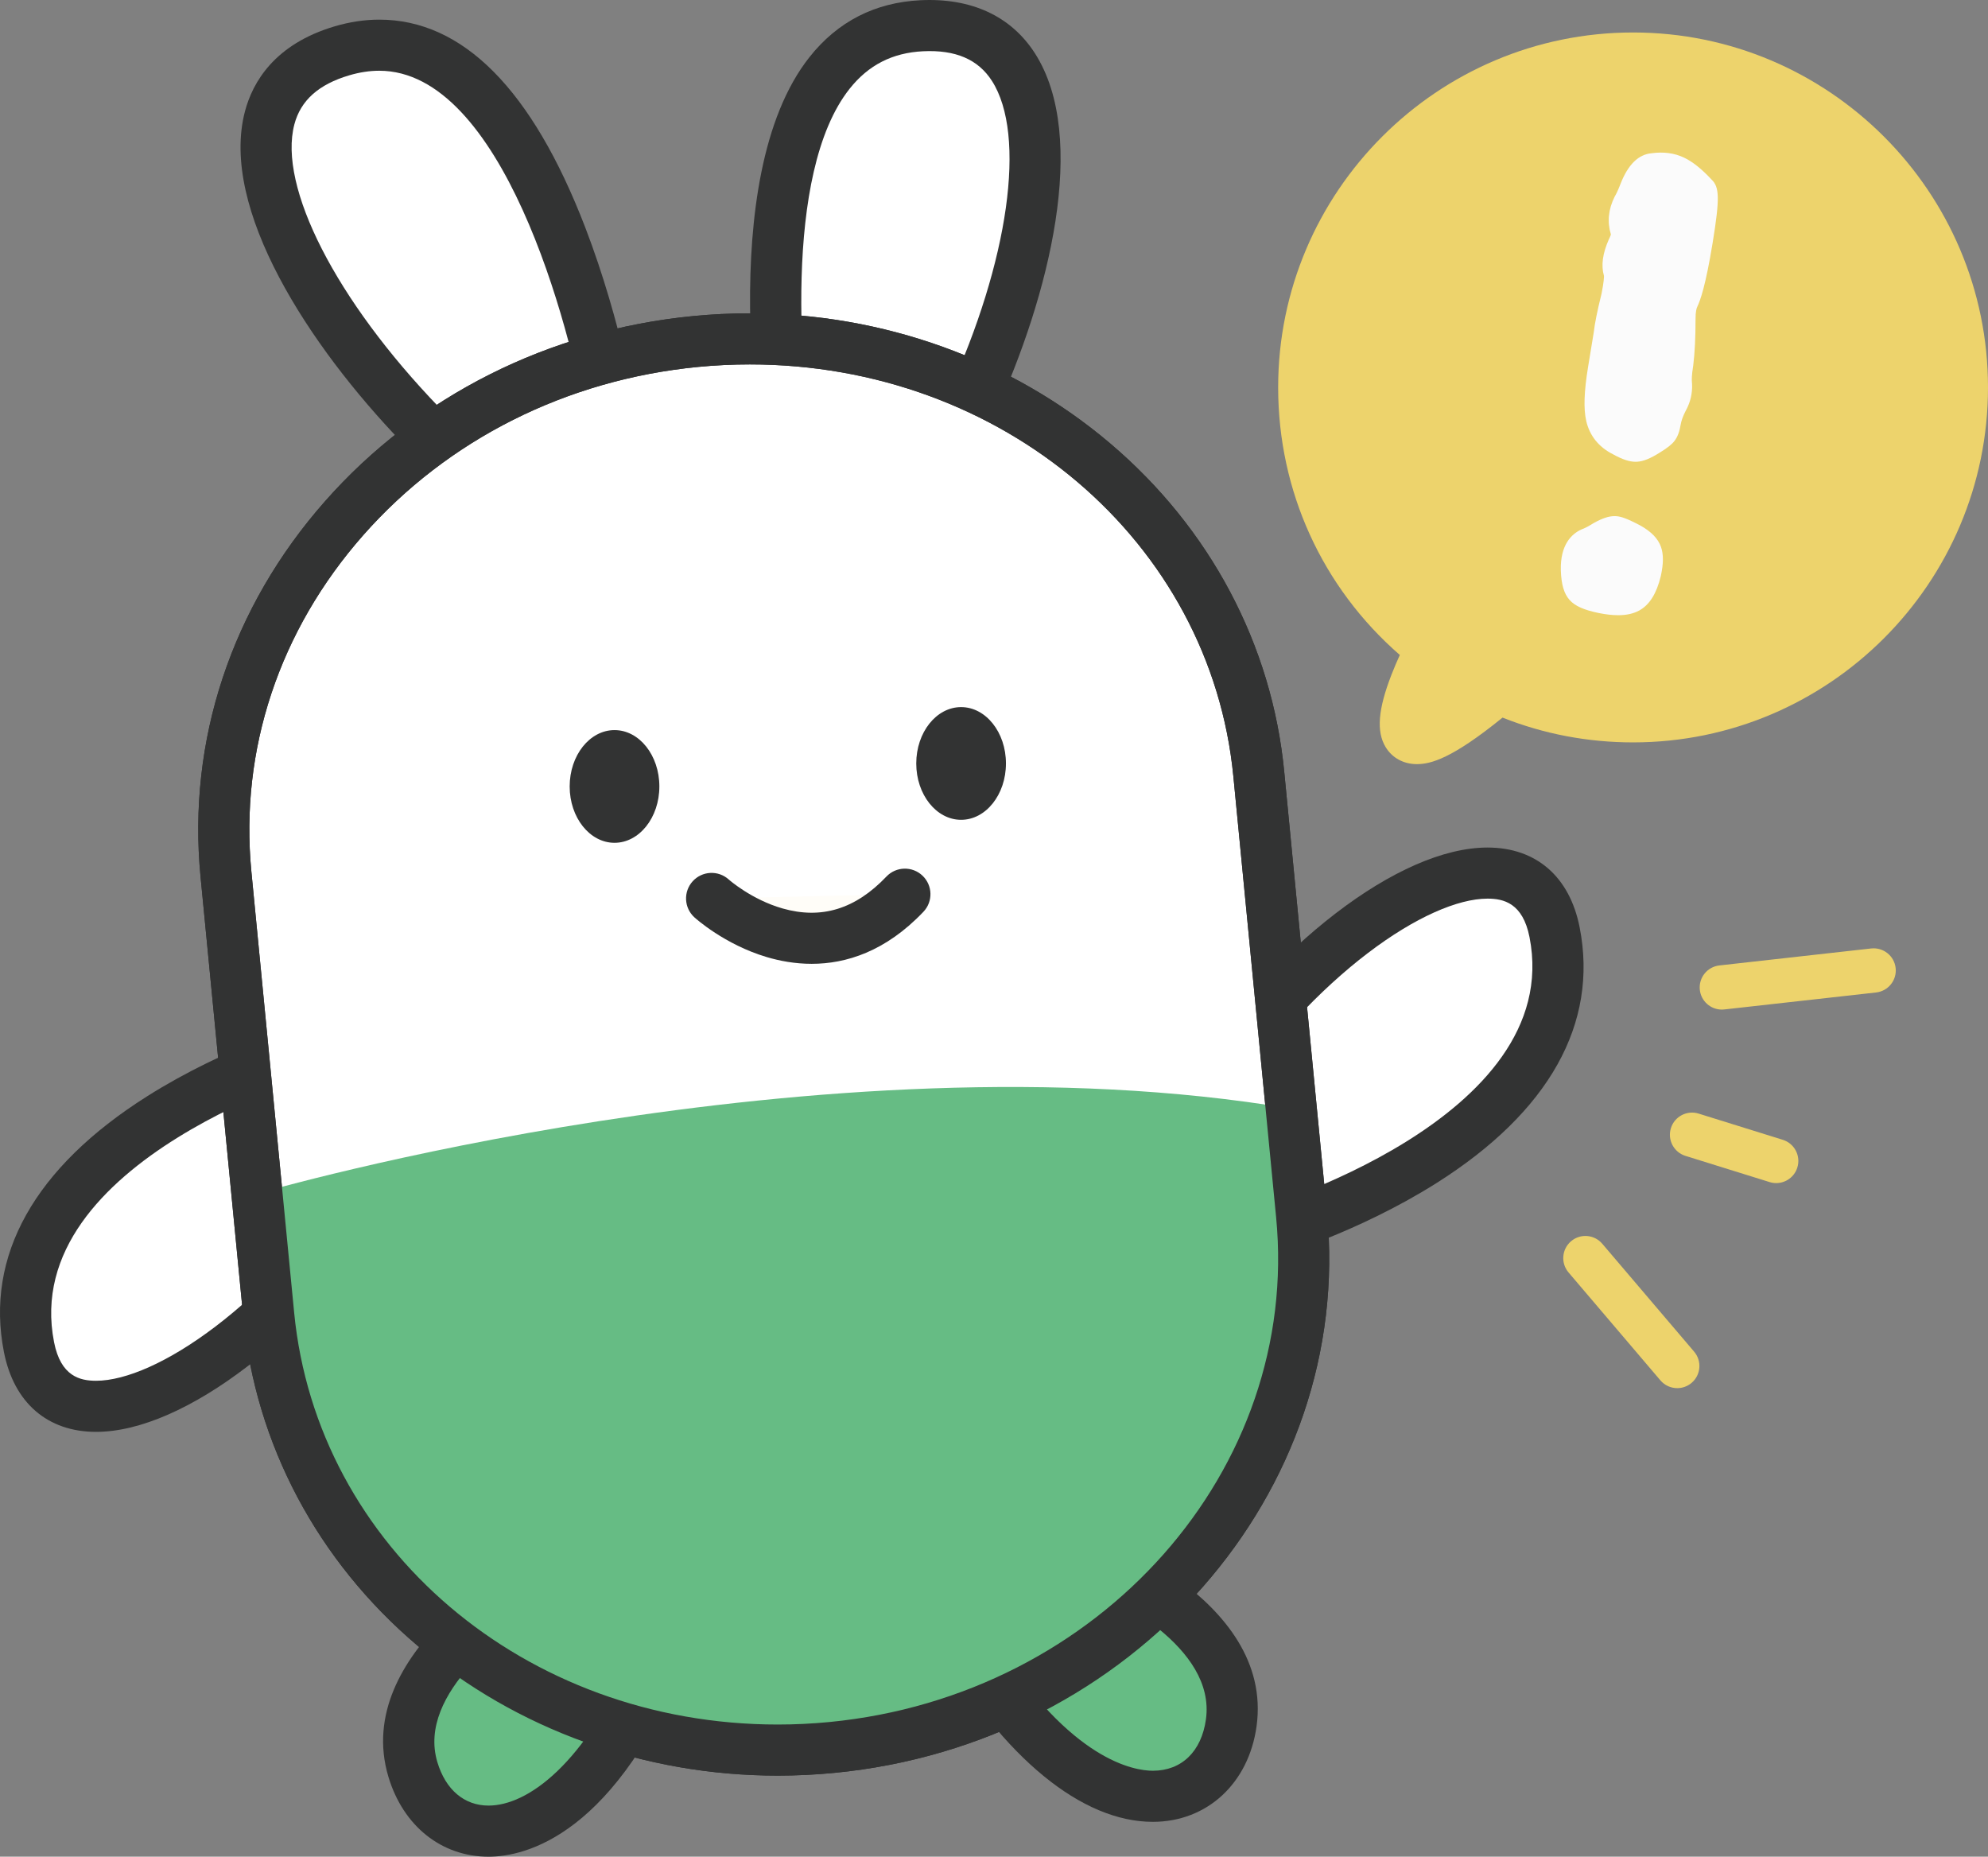 <?xml version="1.0" encoding="utf-8"?>
<!-- Generator: Adobe Illustrator 16.0.0, SVG Export Plug-In . SVG Version: 6.00 Build 0)  -->
<!DOCTYPE svg PUBLIC "-//W3C//DTD SVG 1.1//EN" "http://www.w3.org/Graphics/SVG/1.1/DTD/svg11.dtd">
<svg version="1.1" id="레이어_1" xmlns="http://www.w3.org/2000/svg" xmlns:xlink="http://www.w3.org/1999/xlink" x="0px"
	 y="0px" width="479.858px" height="448.112px" viewBox="-12.18 2.565 479.858 448.112"
	 enable-background="new -12.18 2.565 479.858 448.112" xml:space="preserve">
<rect x="-12.18" y="2.565" width="479.858" height="448.112" fill="#808080" stroke="none"/>
<g>
	<g>
		<g>
			<path fill="#FFFFFF" d="M65.853,254.648c0,0-80.899,22.893-71.033,73.047c6.133,31.172,52.945,8.35,85.011-39.692
				C111.896,239.961,65.853,254.648,65.853,254.648z"/>
		</g>
		<g>
			<path fill="#323333" d="M11.006,348.146c-0.002,0-0.003,0-0.006,0c-11.721-0.004-19.824-7.022-22.23-19.262
				c-4.567-23.22,7.389-44.566,34.575-61.734C42.43,255.1,62.4,249.225,64.087,248.741c0.979-0.306,7.911-2.373,14.871-2.373
				c10.173,0,14.653,4.385,16.621,8.063c4.271,7.984,0.896,19.74-10.62,36.995C62.67,324.822,32.257,348.146,11.006,348.146z
				 M78.958,258.701c-5.367,0-11.173,1.805-11.231,1.822c-0.064,0.021-0.131,0.039-0.194,0.06
				c-0.752,0.213-75.314,21.94-66.661,65.922c1.621,8.248,6.266,9.307,10.132,9.308c0.001,0,0.002,0,0.003,0
				c14.301,0,41.483-17.953,63.694-51.232c12.421-18.605,10.288-23.803,10.003-24.332C84.201,259.307,81.946,258.701,78.958,258.701
				z"/>
		</g>
	</g>
	<g>
		<g>
			<path fill="#FFFFFF" d="M292.028,300.611c0,0,80.897-22.891,71.033-73.045c-6.133-31.172-52.945-8.351-85.012,39.691
				C245.984,315.3,292.028,300.611,292.028,300.611z"/>
		</g>
		<g>
			<path fill="#323333" d="M278.924,308.894c-0.001,0-0.002,0-0.004,0c-10.172,0-14.651-4.385-16.618-8.063
				c-4.271-7.985-0.896-19.741,10.618-36.994c22.291-33.396,52.701-56.719,73.958-56.719c11.724,0,19.823,7.02,22.231,19.26
				c4.568,23.222-7.388,44.567-34.574,61.735c-19.084,12.05-39.055,17.924-40.743,18.409
				C292.811,306.827,285.883,308.894,278.924,308.894z M346.879,219.449c-14.305,0-41.488,17.955-63.7,51.234
				c-12.418,18.604-10.284,23.799-10.002,24.33c0.503,0.939,2.757,1.547,5.746,1.547h0.002c5.366,0,11.171-1.805,11.229-1.822
				c0.063-0.021,0.129-0.041,0.194-0.061c0.75-0.213,75.313-21.938,66.662-65.922C355.386,220.508,350.743,219.449,346.879,219.449z
				"/>
		</g>
	</g>
	<g>
		<g>
			<path fill="#FFFFFF" d="M135.825,105.669c0,0-16.668-105.257-65.451-90.842C34.916,25.304,56.24,70.755,89.346,105.12
				C113.898,130.609,129.795,135.269,135.825,105.669z"/>
		</g>
		<g>
			<path fill="#323333" d="M120.615,132.266C120.614,132.266,120.615,132.266,120.615,132.266c-9.463,0-20.477-7.052-35.711-22.867
				C62.488,86.13,40.749,52.902,46.952,29.425c1.845-6.98,7.103-16.206,21.674-20.511c3.614-1.068,7.226-1.609,10.735-1.609
				c20.17,0,36.887,16.839,49.685,50.048c9.015,23.39,12.715,46.385,12.87,47.353c0.114,0.729,0.098,1.473-0.049,2.195
				C138.438,123.73,131.286,132.266,120.615,132.266z M79.361,19.638c-2.326,0-4.762,0.371-7.239,1.104
				c-7.386,2.182-11.718,6.053-13.246,11.835c-3.974,15.032,10.057,42.467,34.911,68.267c15.199,15.778,22.978,19.09,26.828,19.09
				c4.716,0,7.442-7.593,8.937-14.41C125.391,80.573,108.896,19.638,79.361,19.638z"/>
		</g>
	</g>
	<g>
		<g>
			<path fill="#FFFFFF" d="M178.525,116.14c0,0-19.034-104.854,31.772-107.362c36.929-1.822,31.813,48.122,11.916,91.493
				C207.456,132.438,193.992,142.086,178.525,116.14z"/>
		</g>
		<g>
			<path fill="#323333" d="M196.024,137.198c-8.159,0-15.615-5.855-22.797-17.9c-0.377-0.634-0.638-1.33-0.771-2.056
				c-0.526-2.902-12.635-71.428,10.785-100.931c6.782-8.544,15.783-13.15,26.752-13.691c12.304-0.605,21.886,3.847,27.639,12.815
				c13.018,20.295,3.466,58.459-9.813,87.407C216.919,126.603,207.113,137.198,196.024,137.198z M184.396,113.929
				c4.305,6.966,8.514,10.937,11.629,10.937c2.442,0,9.336-2.647,20.585-27.166c14.75-32.152,19.026-62.536,10.643-75.606
				c-3.342-5.209-8.794-7.542-16.649-7.156c-7.369,0.364-13.16,3.321-17.7,9.041C176.641,44.461,181.095,94.772,184.396,113.929z"/>
		</g>
	</g>
	<g>
		<g>
			<path fill="#EDD36C" d="M382.008,16.569c-43.91,0-79.505,35.596-79.505,79.503c0,25.588,12.09,48.349,30.868,62.891l0,0
				c0,0-22.086,41.918,16.072,9.66v-0.001c9.938,4.468,20.961,6.956,32.563,6.956c43.907,0,79.503-35.596,79.503-79.504
				C461.512,52.165,425.917,16.569,382.008,16.569z"/>
		</g>
		<g>
			<path fill="#EDD36C" d="M329.823,186.989c-3.217,0-5.971-1.504-7.553-4.128c-2.259-3.741-1.818-9.128,1.424-17.465
				c0.666-1.712,1.373-3.344,2.012-4.751c-18.727-16.298-29.367-39.559-29.367-64.572c0-47.238,38.432-85.669,85.671-85.669
				c47.237,0,85.669,38.431,85.669,85.669c0,47.239-38.432,85.67-85.669,85.67c-10.912,0-21.493-2.011-31.513-5.983
				C338.385,185.591,333.243,186.989,329.823,186.989z M382.008,22.736c-40.439,0-73.338,32.899-73.338,73.336
				c0,22.854,10.379,44,28.479,58.015c2.364,1.833,3.074,5.101,1.68,7.75c-1.846,3.508-3.521,7.463-4.563,10.577
				c2.438-1.541,6.032-4.135,11.198-8.501c1.813-1.532,4.345-1.887,6.508-0.916c9.468,4.255,19.57,6.412,30.036,6.412
				c40.438,0,73.336-32.899,73.336-73.337S422.446,22.736,382.008,22.736z"/>
		</g>
	</g>
	<g>
		<g>
			<path fill="#FBFBFB" d="M377.659,131.247c0.627,0.048,2.004,0.638,4.134,1.761c1.692,0.946,2.719,1.923,3.075,2.923
				c0.354,1.005,0.297,2.58-0.168,4.725c-0.725,2.995-1.783,4.877-3.182,5.648c-1.4,0.771-3.723,0.833-6.969,0.191
				c-2.572-0.535-4.175-1.159-4.809-1.873c-0.637-0.718-0.991-2.248-1.066-4.594c-0.068-3.123,0.775-5.097,2.531-5.921
				c0.855-0.302,1.996-0.895,3.412-1.774C376.015,131.561,377.03,131.202,377.659,131.247z M392.532,44.313
				c1.606,0.765,3.442,2.261,5.504,4.488c0.607,0.546,0.309,4.469-0.891,11.775c-1.199,7.309-2.332,12.097-3.398,14.366
				c-0.533,1.137-0.789,2.706-0.771,4.71c0.002,4.225-0.175,7.753-0.523,10.585c-0.354,2.167-0.461,3.87-0.317,5.117
				c0.088,1.572-0.272,3.068-1.085,4.491c-0.848,1.64-1.387,3.164-1.615,4.57c-0.16,0.973-0.389,1.661-0.686,2.056
				c-0.299,0.395-1.09,0.987-2.373,1.777c-1.678,1.059-2.896,1.609-3.652,1.651c-0.761,0.043-1.986-0.408-3.679-1.353
				c-2.354-1.163-3.8-2.929-4.334-5.297c-0.539-2.365-0.37-6.202,0.5-11.505c0.229-1.407,0.517-3.14,0.854-5.197
				c0.338-2.055,0.514-3.138,0.532-3.247c0.188-1.858,0.8-4.872,1.83-9.038c0.66-3.335,0.83-5.421,0.507-6.253
				c-0.445-1.516-0.117-3.521,0.984-6.007c0.845-1.639,1.068-2.994,0.665-4.06c-0.601-1.988-0.384-4.006,0.647-6.064
				c0.48-0.809,1.021-1.999,1.627-3.568c1.19-3.027,2.543-4.584,4.062-4.668C389.051,43.325,390.922,43.548,392.532,44.313z"/>
			<path fill="#FBFBFB" d="M378.407,151.043c-1.375,0-2.897-0.169-4.655-0.516c-3.675-0.765-5.782-1.711-7.083-3.175
				c-1.344-1.518-1.991-3.734-2.102-7.193c-0.136-6.124,2.586-8.691,4.893-9.774c0.123-0.059,0.251-0.111,0.381-0.156
				c0.32-0.113,1.088-0.444,2.611-1.39c0.061-0.037,0.121-0.073,0.183-0.106c2.007-1.107,3.522-1.601,4.916-1.601
				c0.14,0,0.272,0.005,0.403,0.014c1.121,0.086,2.464,0.488,5.758,2.227c0.029,0.015,0.059,0.031,0.085,0.047
				c2.616,1.461,4.233,3.14,4.942,5.131c0.633,1.789,0.623,4.001-0.021,6.977c-0.007,0.032-0.014,0.063-0.021,0.095
				c-1.019,4.206-2.717,6.915-5.19,8.28C382.11,150.671,380.442,151.043,378.407,151.043z M372.962,141.814
				c0.415,0.158,1.163,0.393,2.424,0.655c1.171,0.231,2.2,0.354,3.021,0.354c0.637,0,0.965-0.074,1.092-0.111
				c0.146-0.166,0.682-0.882,1.193-2.975c0.28-1.308,0.305-2.009,0.293-2.321c-0.164-0.151-0.506-0.428-1.158-0.795
				c-1.187-0.625-1.912-0.96-2.33-1.138c-0.192,0.085-0.457,0.213-0.807,0.403c-1.422,0.876-2.619,1.509-3.646,1.92
				c-0.091,0.207-0.289,0.815-0.261,2.132C372.815,140.862,372.893,141.457,372.962,141.814z M382.62,114.014
				c-1.518,0-3.215-0.565-5.496-1.831c-3.404-1.713-5.623-4.487-6.424-8.028c-0.67-2.944-0.527-7.103,0.453-13.077l1.021-6.225
				c0.184-1.119,0.299-1.82,0.346-2.104c0.223-2.057,0.842-5.127,1.893-9.379c0.554-2.815,0.578-3.91,0.568-4.227
				c-0.726-2.498-0.341-5.379,1.178-8.808c0.033-0.074,0.068-0.147,0.106-0.219c0.265-0.516,0.356-0.83,0.388-0.973
				c-0.002-0.004-0.004-0.008-0.004-0.012c-0.912-3.015-0.605-6.075,0.908-9.095c0.043-0.087,0.09-0.172,0.139-0.256
				c0.246-0.415,0.678-1.264,1.326-2.949c1.795-4.564,4.297-7.003,7.449-7.279c2.885-0.401,5.523-0.046,7.824,1.046
				c2.076,0.987,4.255,2.721,6.656,5.301c1.847,1.779,2.074,4.216,0.25,15.342c-1.694,10.331-2.943,13.764-3.733,15.449
				c-0.12,0.254-0.399,1.056-0.382,2.925c0,4.395-0.186,8.125-0.555,11.123c-0.006,0.055-0.014,0.11-0.023,0.165
				c-0.383,2.333-0.348,3.498-0.291,3.984c0.01,0.078,0.016,0.156,0.021,0.235c0.131,2.338-0.397,4.583-1.571,6.675
				c-0.624,1.217-1.021,2.321-1.177,3.282c-0.276,1.675-0.736,2.898-1.449,3.853c-0.662,0.876-1.676,1.687-3.512,2.817
				c-2.355,1.487-4.037,2.168-5.58,2.254C382.847,114.01,382.735,114.014,382.62,114.014z M382.868,66.812
				c0.463,1.406,0.537,3.465-0.408,8.25c-0.014,0.063-0.027,0.126-0.043,0.189c-1.221,4.931-1.615,7.326-1.73,8.465
				c-0.01,0.09-0.021,0.181-0.037,0.271c-0.016,0.094-0.137,0.827-0.361,2.198l-1.02,6.225c-1.023,6.239-0.783,8.899-0.551,9.928
				c0.188,0.818,0.584,1.751,2.146,2.524c0.063,0.03,0.125,0.063,0.185,0.097c0.729,0.407,1.208,0.623,1.496,0.737
				c0.304-0.14,0.827-0.412,1.636-0.922c0.555-0.341,0.918-0.586,1.146-0.749c0.016-0.077,0.033-0.168,0.049-0.275
				c0.301-1.831,0.982-3.782,2.023-5.793c0.023-0.049,0.051-0.098,0.078-0.146c0.405-0.709,0.582-1.392,0.555-2.139
				c-0.162-1.598-0.047-3.567,0.351-6.015c0.321-2.654,0.483-6.019,0.481-10.004c-0.022-2.616,0.357-4.739,1.162-6.456
				c0.508-1.081,1.578-4.24,3.063-13.286c0.914-5.569,1.115-8.07,1.143-9.144c-1.668-1.685-2.789-2.421-3.463-2.742
				c-0.806-0.382-1.783-0.495-2.982-0.352c-0.211,0.274-0.61,0.894-1.102,2.143c-0.652,1.692-1.254,3.014-1.828,4.01
				c-0.635,1.319-0.539,2.208-0.361,2.842c0.738,2.12,0.449,4.506-0.86,7.097C382.768,65.75,382.838,66.625,382.868,66.812z"/>
		</g>
	</g>
	<g>
		<g>
			<path fill="#FFFFFF" d="M301.987,295.768c6.238,64.315-44.514,121.865-113.354,128.545l0,0
				c-68.841,6.678-129.707-40.045-135.946-104.357L42.361,213.528c-6.24-64.314,44.513-121.863,113.354-128.542l0,0
				c68.84-6.678,129.707,40.043,135.945,104.356L301.987,295.768z"/>
		</g>
		<g>
			<path fill="#323333" d="M175.547,431.113c-32.228,0-63.114-11.146-86.973-31.383c-24.133-20.473-39.058-48.594-42.025-79.182
				L36.223,214.124c-3.185-32.824,7.481-64.984,30.034-90.559c22.447-25.455,54.005-41.335,88.86-44.717
				c4.544-0.441,9.147-0.664,13.682-0.664c32.229,0,63.116,11.145,86.974,31.382c24.132,20.472,39.058,48.592,42.024,79.18
				l10.324,106.424c6.558,67.596-46.777,128.281-118.894,135.278C184.686,430.89,180.081,431.113,175.547,431.113z M168.799,90.518
				c-4.139,0-8.342,0.204-12.489,0.606c-31.734,3.079-60.431,17.498-80.804,40.599c-20.268,22.983-29.858,51.825-27.007,81.21
				l10.323,106.426c5.5,56.68,55.679,99.422,116.724,99.422c4.139,0,8.342-0.204,12.49-0.606
				c65.349-6.34,113.712-60.984,107.811-121.812l-10.323-106.424C280.026,133.259,229.844,90.518,168.799,90.518z"/>
		</g>
	</g>
	<g>
		<g>
			<path fill="#66BC84" d="M118.682,383.216c0,0-38.903,20.741-31.199,46.417c6.847,22.829,39.329,24.353,61.137-31.199
				L118.682,383.216z"/>
		</g>
		<g>
			<path fill="#323333" d="M105.738,450.678c-0.002,0-0.002,0-0.003,0c-11.337-0.001-20.594-7.386-24.159-19.272
				c-9.051-30.165,32.434-52.688,34.204-53.63c1.776-0.946,3.903-0.967,5.695-0.057l29.938,15.219
				c2.831,1.438,4.106,4.795,2.945,7.749C136.647,445.804,114.459,450.678,105.738,450.678z M118.911,390.249
				c-7.945,4.963-30.561,20.816-25.521,37.612c1.998,6.661,6.498,10.481,12.347,10.482c9.381,0,23.231-9.839,35.01-36.995
				L118.911,390.249z"/>
		</g>
	</g>
	<g>
		<g>
			<path fill="#66BC84" d="M247.049,377.284c0,0,41.631,14.509,37.969,41.063c-3.254,23.61-35.114,30.112-65.208-21.422
				L247.049,377.284z"/>
		</g>
		<g>
			<path fill="#323333" d="M266.086,442.267c-17.122,0-35.932-15.393-51.602-42.229c-1.603-2.743-0.858-6.255,1.718-8.111
				l27.241-19.643c1.631-1.178,3.735-1.483,5.635-0.821c1.896,0.659,46.351,16.529,42.049,47.729
				C289.224,432.993,279.161,442.267,266.086,442.267z M228.035,398.598c18.304,28.983,33.623,31.336,38.051,31.336
				c6.957,0,11.75-4.646,12.822-12.427c2.404-17.437-22.376-29.574-30.999-33.241L228.035,398.598z"/>
		</g>
	</g>
	<g>
		<g>
			<ellipse fill="#323333" cx="136.15" cy="192.375" rx="10.825" ry="13.601"/>
		</g>
	</g>
	<g>
		<g>
			<ellipse fill="#323333" cx="219.808" cy="186.826" rx="10.825" ry="13.601"/>
		</g>
	</g>
	<g>
		<g>
			<path fill="#FFFDF8" d="M159.583,219.406c0,0,24.492,22.271,46.659-1.027"/>
		</g>
		<g>
			<path fill="#323333" d="M183.74,235.184c-4.009,0-7.709-0.691-10.904-1.646c-10.123-3.022-17.109-9.304-17.4-9.57
				c-2.521-2.29-2.706-6.19-0.415-8.711c2.285-2.514,6.174-2.705,8.695-0.427c0.122,0.107,5.522,4.859,12.999,6.992
				c9.389,2.678,17.587,0.161,25.061-7.694c2.347-2.466,6.251-2.563,8.718-0.217c2.467,2.346,2.564,6.25,0.216,8.718
				C201.554,232.251,191.993,235.184,183.74,235.184z"/>
		</g>
	</g>
	<g>
		<g>
			<path fill="#66BC84" d="M50.429,290.507l-0.466,0.629l2.723,28.818c6.239,64.313,67.105,111.035,135.946,104.356
				s119.593-64.229,113.354-128.543l-2.486-25.621l0,0C186.179,251.002,50.429,290.507,50.429,290.507z"/>
		</g>
	</g>
	<g>
		<g>
			<path fill="#323333" d="M175.547,431.113c-32.228,0-63.114-11.146-86.973-31.383c-24.133-20.473-39.058-48.594-42.025-79.182
				L36.223,214.124c-3.185-32.824,7.481-64.984,30.034-90.559c22.447-25.455,54.005-41.335,88.86-44.717
				c4.544-0.441,9.147-0.664,13.682-0.664c32.229,0,63.116,11.145,86.974,31.382c24.132,20.472,39.058,48.592,42.024,79.18
				l10.324,106.424c6.558,67.596-46.777,128.281-118.894,135.278C184.686,430.89,180.081,431.113,175.547,431.113z M168.799,90.518
				c-4.139,0-8.342,0.204-12.489,0.606c-31.734,3.079-60.431,17.498-80.804,40.599c-20.268,22.983-29.858,51.825-27.007,81.21
				l10.323,106.426c5.5,56.68,55.679,99.422,116.724,99.422c4.139,0,8.342-0.204,12.49-0.606
				c65.349-6.34,113.712-60.984,107.811-121.812l-10.323-106.424C280.026,133.259,229.844,90.518,168.799,90.518z"/>
		</g>
	</g>
	<g>
		<g>
			<line fill="none" x1="403.434" y1="240.884" x2="440.075" y2="236.788"/>
		</g>
		<g>
			<path fill="#EDD36C" d="M403.426,246.229c-2.688,0-5-2.02-5.305-4.75c-0.327-2.935,1.783-5.578,4.718-5.905l36.642-4.097
				c2.932-0.32,5.576,1.784,5.904,4.719c0.326,2.933-1.783,5.576-4.719,5.904l-36.641,4.096
				C403.827,246.218,403.625,246.229,403.426,246.229z"/>
		</g>
	</g>
	<g>
		<g>
			<line fill="none" x1="396.243" y1="276.434" x2="416.559" y2="282.758"/>
		</g>
		<g>
			<path fill="#EDD36C" d="M416.559,288.104c-0.525,0-1.061-0.078-1.591-0.242l-20.315-6.325c-2.817-0.877-4.392-3.873-3.514-6.69
				c0.876-2.818,3.872-4.394,6.691-3.514l20.314,6.324c2.818,0.877,4.393,3.873,3.514,6.689
				C420.948,286.636,418.837,288.104,416.559,288.104z"/>
		</g>
	</g>
	<g>
		<g>
			<line fill="none" x1="370.502" y1="306.207" x2="392.672" y2="332.248"/>
		</g>
		<g>
			<path fill="#EDD36C" d="M392.674,337.592c-1.514,0-3.016-0.638-4.072-1.88l-22.17-26.04c-1.914-2.248-1.645-5.621,0.604-7.533
				c2.248-1.914,5.621-1.643,7.535,0.604l22.172,26.041c1.914,2.248,1.643,5.621-0.605,7.534
				C395.131,337.173,393.901,337.592,392.674,337.592z"/>
		</g>
	</g>
</g>
</svg>
